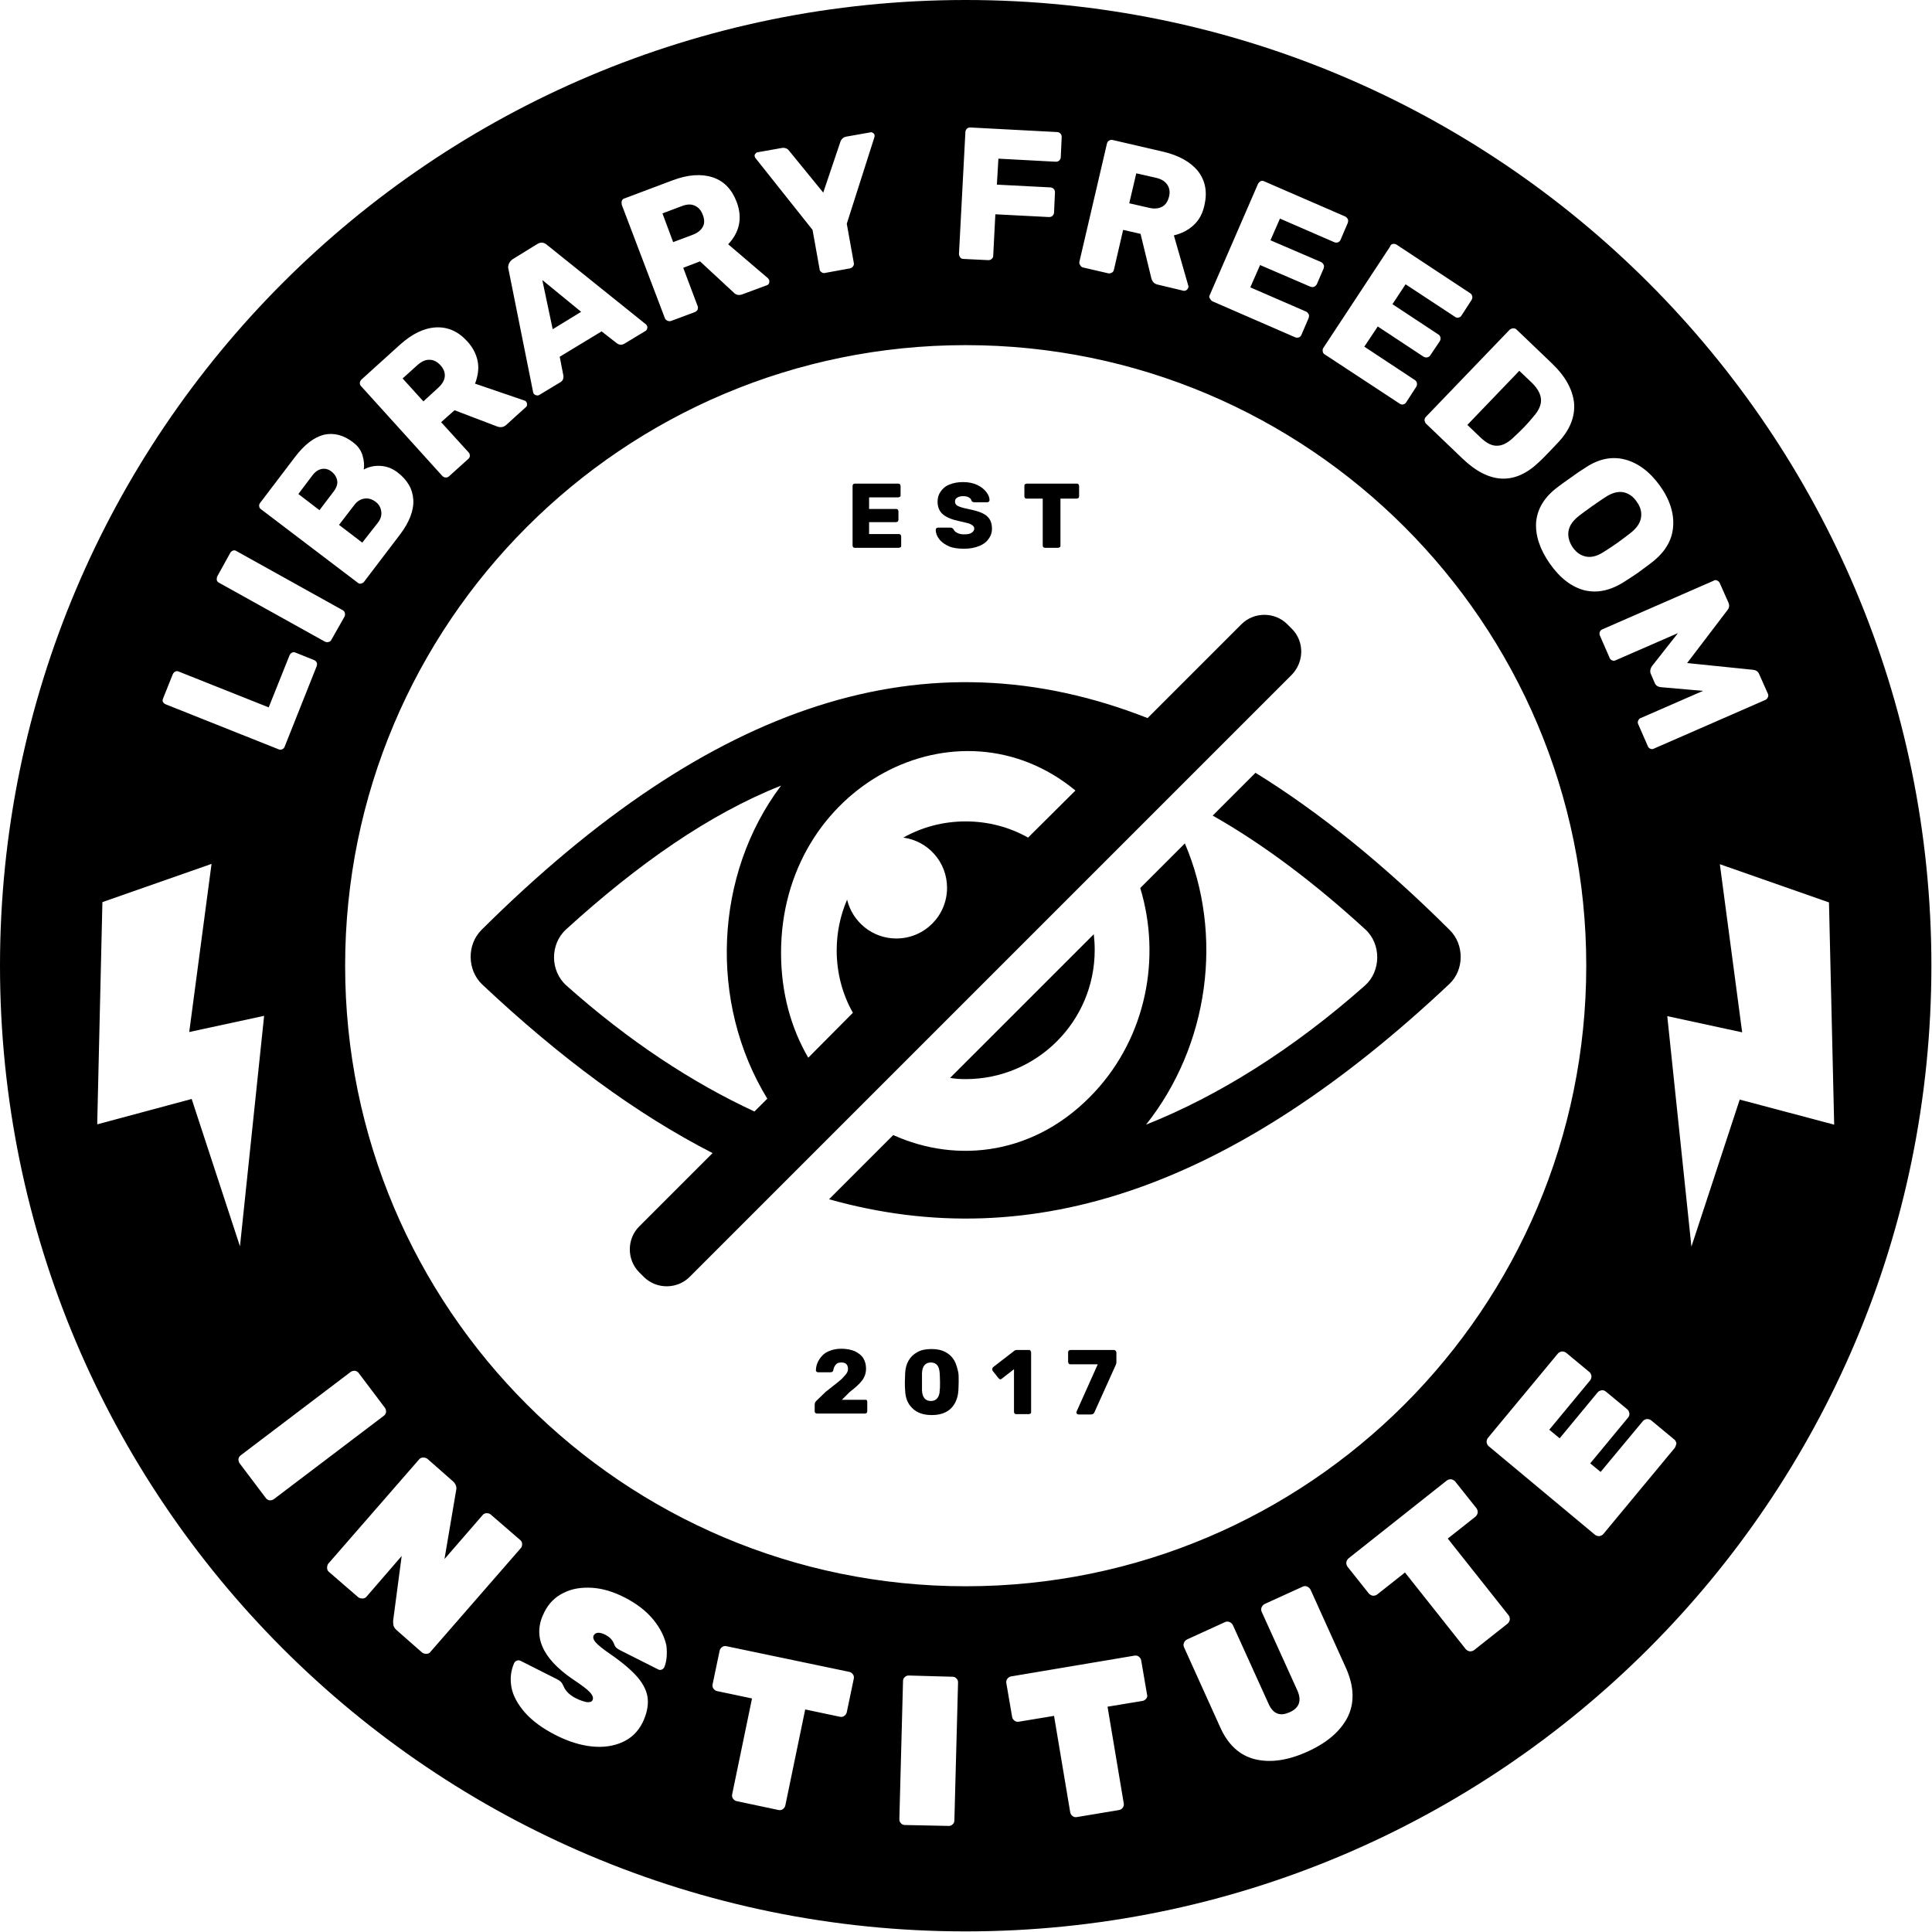 <?xml version="1.0" encoding="UTF-8"?>
<svg width="200px" height="200px" viewBox="0 0 200 200" version="1.1" xmlns="http://www.w3.org/2000/svg" xmlns:xlink="http://www.w3.org/1999/xlink">
    <!-- Generator: Sketch 48.1 (47250) - http://www.bohemiancoding.com/sketch -->
    <title>LFI Logo- Black</title>
    <desc>Created with Sketch.</desc>
    <defs></defs>
    <g id="LFI-Logo-Options" stroke="none" stroke-width="1" fill="none" fill-rule="evenodd" transform="translate(-44, -143)">
        <g id="LFI-Logo--Black" transform="translate(44, 143)" fill="#000000" fill-rule="nonzero">
            <path d="M34.557,50.854 C34.842,50.475 34.968,50.095 34.905,49.747 C34.842,49.399 34.652,49.082 34.335,48.829 C34.019,48.576 33.671,48.481 33.323,48.544 C32.975,48.608 32.658,48.797 32.342,49.209 L30.886,51.139 L33.07,52.816 L34.557,50.854 Z" id="Shape"></path>
            <path d="M39.114,54.114 C39.43,53.703 39.525,53.323 39.462,52.911 C39.399,52.5 39.209,52.184 38.861,51.93 C38.513,51.677 38.133,51.551 37.722,51.614 C37.31,51.677 36.962,51.899 36.677,52.278 L35.095,54.335 L37.5,56.171 L39.114,54.114 Z" id="Shape"></path>
            <path d="M45.38,40.127 C45.791,39.747 46.013,39.367 46.044,38.956 C46.076,38.544 45.918,38.165 45.601,37.816 C45.285,37.468 44.905,37.247 44.494,37.247 C44.082,37.215 43.671,37.405 43.259,37.753 L41.677,39.177 L43.829,41.551 L45.38,40.127 Z" id="Shape"></path>
            <path d="M120.316,21.392 C120.665,21.203 120.886,20.854 121.013,20.38 C121.139,19.905 121.076,19.494 120.854,19.146 C120.633,18.797 120.253,18.544 119.715,18.418 L117.627,17.943 L116.899,21.044 L118.987,21.519 C119.525,21.646 119.968,21.582 120.316,21.392 Z" id="Shape"></path>
            <polygon id="Shape" points="60.158 32.278 56.139 28.987 57.215 34.082"></polygon>
            <path d="M71.709,24.304 C72.215,24.114 72.563,23.829 72.753,23.481 C72.943,23.133 72.943,22.722 72.753,22.247 C72.595,21.804 72.31,21.456 71.93,21.297 C71.551,21.108 71.108,21.139 70.601,21.329 L68.576,22.089 L69.684,25.063 L71.709,24.304 Z" id="Shape"></path>
            <path d="M155,46.139 C155.538,46.139 156.139,45.823 156.741,45.222 C157.025,44.968 157.373,44.62 157.785,44.209 C158.196,43.766 158.513,43.418 158.734,43.133 C159.272,42.532 159.557,41.93 159.525,41.361 C159.494,40.791 159.177,40.222 158.608,39.652 L157.278,38.386 L151.899,43.987 L153.291,45.316 C153.892,45.886 154.462,46.171 155,46.139 Z" id="Shape"></path>
            <path d="M162.816,56.677 C163.196,57.215 163.671,57.532 164.241,57.627 C164.81,57.722 165.443,57.532 166.139,57.057 C166.772,56.646 167.215,56.361 167.468,56.171 C167.722,55.981 168.165,55.665 168.734,55.222 C169.399,54.715 169.778,54.177 169.873,53.608 C169.968,53.038 169.842,52.5 169.43,51.93 C169.051,51.361 168.544,51.044 168.006,50.949 C167.437,50.854 166.804,51.044 166.108,51.519 C165.791,51.709 165.38,52.025 164.81,52.405 C164.241,52.816 163.797,53.133 163.513,53.354 C162.848,53.861 162.468,54.399 162.373,54.968 C162.278,55.538 162.437,56.108 162.816,56.677 Z" id="Shape"></path>
            <path d="M99.968,111.709 C107.342,111.709 113.323,105.728 113.323,98.354 C113.323,97.785 113.291,97.247 113.228,96.709 L98.354,111.582 C98.861,111.677 99.399,111.709 99.968,111.709 Z" id="Shape"></path>
            <path d="M133.734,65.095 L133.259,64.62 C131.962,63.323 129.81,63.323 128.513,64.62 L118.797,74.335 C95.918,65.348 73.608,72.658 49.842,96.266 C48.323,97.785 48.354,100.411 49.905,101.899 C58.006,109.525 65.918,115.348 73.766,119.367 L66.171,126.962 C64.873,128.259 64.873,130.411 66.171,131.709 L66.646,132.184 C67.943,133.481 70.095,133.481 71.392,132.184 L133.703,69.873 C135.032,68.513 135.032,66.392 133.734,65.095 Z M79.43,113.734 L78.101,115.063 C71.677,112.089 65.063,107.753 58.639,102.025 C56.93,100.506 56.93,97.722 58.608,96.203 C66.013,89.462 73.418,84.272 80.854,81.329 C73.924,90.538 73.354,103.797 79.43,113.734 Z M106.424,86.709 C104.525,85.633 102.31,85.032 99.968,85.032 C97.627,85.032 95.411,85.633 93.513,86.709 C96.076,87.057 98.038,89.241 98.038,91.899 C98.038,94.81 95.696,97.152 92.785,97.152 C90.316,97.152 88.259,95.443 87.69,93.133 C86.994,94.747 86.614,96.519 86.614,98.386 C86.614,100.728 87.215,102.943 88.291,104.842 L83.671,109.494 C81.899,106.456 80.854,102.785 80.854,98.639 C80.854,81.329 99.177,71.804 111.329,81.835 L106.424,86.709 Z" id="Shape"></path>
            <path d="M150.063,96.266 C143.259,89.494 136.582,84.082 129.968,80 L125.538,84.43 C130.791,87.405 136.076,91.392 141.329,96.203 C143.006,97.722 142.975,100.538 141.297,102.025 C133.797,108.671 126.044,113.481 118.639,116.424 C125.19,108.165 126.677,96.741 122.658,87.31 L118.038,91.93 C120.222,99.114 118.671,107.278 113.323,113.038 C107.278,119.557 99.114,120.506 92.468,117.5 L85.823,124.146 C107.057,130.127 127.911,122.69 150.032,101.867 C151.582,100.411 151.614,97.785 150.063,96.266 Z" id="Shape"></path>
            <path d="M99.968,0 C44.747,0 0,44.747 0,99.968 C0,155.19 44.747,199.937 99.968,199.937 C155.19,199.937 199.937,155.19 199.937,99.968 C199.937,44.747 155.19,0 99.968,0 Z M177.753,60.095 C177.88,60.158 177.975,60.222 178.038,60.38 L178.924,62.373 C179.051,62.658 179.019,62.943 178.797,63.196 L174.652,68.639 L181.456,69.335 C181.772,69.367 181.994,69.494 182.12,69.81 L183.006,71.804 C183.07,71.93 183.07,72.057 183.006,72.184 C182.943,72.31 182.88,72.405 182.722,72.468 L171.203,77.5 C171.076,77.563 170.949,77.563 170.823,77.5 C170.696,77.437 170.601,77.342 170.57,77.215 L169.589,74.968 C169.525,74.842 169.525,74.715 169.589,74.589 C169.652,74.462 169.715,74.367 169.842,74.335 L176.297,71.519 L171.962,71.139 C171.614,71.108 171.392,70.949 171.297,70.696 L170.886,69.747 C170.791,69.525 170.823,69.241 171.013,68.956 L173.703,65.538 L167.247,68.354 C167.12,68.418 166.994,68.418 166.867,68.354 C166.741,68.291 166.646,68.196 166.614,68.07 L165.633,65.823 C165.57,65.696 165.57,65.57 165.601,65.443 C165.633,65.316 165.728,65.222 165.854,65.158 L177.373,60.127 C177.5,60.032 177.627,60.032 177.753,60.095 Z M168.196,47.563 C169.557,47.911 170.791,48.829 171.835,50.285 C172.88,51.741 173.323,53.196 173.196,54.589 C173.07,56.013 172.31,57.215 170.949,58.259 C170.348,58.703 169.905,59.051 169.589,59.272 C169.272,59.494 168.797,59.81 168.196,60.19 C166.741,61.139 165.348,61.424 164.019,61.108 C162.69,60.759 161.487,59.842 160.443,58.354 C159.399,56.867 158.924,55.411 159.019,54.051 C159.146,52.658 159.873,51.456 161.266,50.411 C161.551,50.19 161.994,49.873 162.627,49.43 C163.228,48.987 163.703,48.671 164.019,48.481 C165.443,47.5 166.835,47.215 168.196,47.563 Z M156.646,33.987 C156.772,33.987 156.899,34.019 156.994,34.114 L160.665,37.627 C162.057,38.956 162.785,40.316 162.943,41.677 C163.07,43.07 162.563,44.399 161.424,45.665 C161.171,45.949 160.823,46.297 160.411,46.741 C159.968,47.184 159.652,47.532 159.367,47.785 C156.835,50.253 154.146,50.127 151.361,47.437 L147.627,43.861 C147.532,43.766 147.5,43.671 147.468,43.513 C147.468,43.386 147.5,43.259 147.595,43.165 L156.297,34.114 C156.392,34.051 156.519,33.987 156.646,33.987 Z M144.177,25.253 C144.304,25.222 144.43,25.253 144.557,25.316 L152.184,30.348 C152.31,30.411 152.373,30.538 152.405,30.665 C152.437,30.791 152.405,30.918 152.342,31.044 L151.297,32.658 C151.234,32.785 151.108,32.848 150.981,32.88 C150.854,32.911 150.728,32.88 150.601,32.785 L145.506,29.43 L144.146,31.487 L148.892,34.62 C149.019,34.684 149.082,34.81 149.114,34.937 C149.146,35.063 149.114,35.19 149.051,35.316 L148.07,36.772 C148.006,36.899 147.88,36.962 147.753,36.994 C147.627,37.025 147.5,36.994 147.373,36.93 L142.627,33.797 L141.234,35.886 L146.456,39.335 C146.582,39.399 146.646,39.525 146.677,39.652 C146.709,39.778 146.677,39.905 146.614,40.032 L145.57,41.646 C145.506,41.772 145.38,41.835 145.253,41.867 C145.127,41.899 145,41.867 144.873,41.772 L137.12,36.677 C137.025,36.614 136.93,36.519 136.93,36.361 C136.899,36.234 136.93,36.108 136.994,36.013 L143.892,25.538 C143.956,25.348 144.051,25.285 144.177,25.253 Z M125.222,30.57 L130.222,19.051 C130.285,18.924 130.38,18.829 130.475,18.766 C130.601,18.703 130.728,18.703 130.854,18.766 L139.241,22.405 C139.367,22.468 139.462,22.563 139.525,22.69 C139.589,22.816 139.557,22.943 139.525,23.07 L138.766,24.842 C138.703,24.968 138.608,25.063 138.481,25.095 C138.354,25.127 138.228,25.127 138.101,25.063 L132.5,22.627 L131.519,24.873 L136.741,27.12 C136.867,27.184 136.962,27.278 137.025,27.405 C137.089,27.532 137.057,27.658 137.025,27.785 L136.329,29.399 C136.266,29.525 136.171,29.62 136.044,29.684 C135.918,29.747 135.791,29.715 135.665,29.684 L130.443,27.437 L129.43,29.747 L135.19,32.247 C135.316,32.31 135.411,32.405 135.475,32.532 C135.538,32.658 135.506,32.785 135.475,32.911 L134.715,34.684 C134.652,34.81 134.557,34.905 134.43,34.937 C134.304,34.968 134.177,34.968 134.051,34.905 L125.538,31.203 C125.411,31.139 125.348,31.076 125.285,30.949 C125.158,30.791 125.158,30.696 125.222,30.57 Z M111.741,27.089 L114.589,14.873 C114.62,14.747 114.684,14.62 114.81,14.557 C114.905,14.494 115.032,14.462 115.19,14.494 L120.38,15.696 C122.025,16.076 123.259,16.772 124.019,17.722 C124.778,18.703 125,19.873 124.684,21.234 C124.494,22.12 124.114,22.816 123.544,23.323 C123.006,23.829 122.31,24.177 121.519,24.367 L123.006,29.557 C123.038,29.652 123.038,29.715 123.006,29.778 C122.975,29.873 122.911,29.968 122.816,30.032 C122.722,30.095 122.627,30.127 122.5,30.095 L119.842,29.462 C119.462,29.367 119.272,29.146 119.177,28.766 L118.07,24.209 L116.266,23.797 L115.316,27.911 C115.285,28.038 115.222,28.165 115.095,28.228 C114.968,28.291 114.842,28.323 114.715,28.291 L112.12,27.69 C111.994,27.658 111.899,27.595 111.835,27.468 C111.741,27.342 111.709,27.215 111.741,27.089 Z M99.937,13.671 C99.937,13.544 100,13.418 100.095,13.323 C100.19,13.228 100.316,13.196 100.443,13.196 L109.43,13.671 C109.557,13.671 109.684,13.734 109.778,13.829 C109.873,13.924 109.905,14.051 109.905,14.209 L109.81,16.266 C109.81,16.392 109.747,16.519 109.652,16.614 C109.557,16.709 109.43,16.741 109.272,16.741 L103.354,16.424 L103.196,19.114 L108.734,19.399 C108.861,19.399 108.987,19.462 109.082,19.557 C109.177,19.652 109.209,19.778 109.209,19.937 L109.114,21.994 C109.114,22.12 109.051,22.247 108.956,22.342 C108.861,22.437 108.734,22.468 108.576,22.468 L103.038,22.184 L102.816,26.487 C102.816,26.614 102.753,26.741 102.658,26.804 C102.563,26.899 102.437,26.93 102.31,26.93 L99.715,26.804 C99.589,26.804 99.462,26.741 99.399,26.646 C99.335,26.551 99.272,26.424 99.272,26.297 L99.937,13.671 Z M78.196,15.918 C78.259,15.823 78.354,15.759 78.449,15.759 L80.949,15.316 C81.139,15.285 81.266,15.316 81.424,15.38 C81.551,15.443 81.646,15.538 81.709,15.633 L85.222,19.937 L86.994,14.684 C87.025,14.589 87.089,14.462 87.184,14.367 C87.278,14.272 87.405,14.177 87.595,14.146 L90.095,13.703 C90.19,13.671 90.285,13.703 90.38,13.766 C90.475,13.829 90.538,13.924 90.538,14.019 C90.538,14.082 90.538,14.177 90.506,14.241 L87.658,23.165 L88.386,27.215 C88.418,27.342 88.386,27.468 88.291,27.595 C88.228,27.69 88.101,27.753 87.975,27.785 L85.38,28.259 C85.253,28.291 85.127,28.259 85.032,28.165 C84.905,28.101 84.842,27.975 84.842,27.848 L84.114,23.797 L78.228,16.392 C78.165,16.329 78.133,16.266 78.133,16.203 C78.101,16.139 78.101,16.013 78.196,15.918 Z M64.367,20.791 C64.43,20.665 64.494,20.57 64.652,20.538 L69.62,18.671 C71.203,18.07 72.595,17.975 73.766,18.354 C74.937,18.734 75.759,19.589 76.266,20.918 C76.582,21.772 76.646,22.563 76.487,23.291 C76.329,24.019 75.949,24.684 75.38,25.285 L79.494,28.797 C79.557,28.861 79.589,28.924 79.62,28.987 C79.652,29.082 79.652,29.177 79.62,29.304 C79.589,29.399 79.494,29.494 79.399,29.525 L76.835,30.475 C76.487,30.601 76.171,30.538 75.918,30.253 L72.468,27.057 L70.728,27.722 L72.215,31.677 C72.278,31.804 72.247,31.93 72.215,32.057 C72.152,32.184 72.057,32.247 71.93,32.31 L69.462,33.228 C69.335,33.259 69.209,33.259 69.082,33.196 C68.956,33.133 68.861,33.038 68.829,32.943 L64.367,21.203 C64.335,21.044 64.335,20.918 64.367,20.791 Z M53.07,26.835 L55.633,25.253 C55.949,25.063 56.266,25.063 56.582,25.316 L66.867,33.576 C66.899,33.608 66.93,33.639 66.962,33.703 C67.025,33.797 67.025,33.892 66.994,34.019 C66.962,34.146 66.899,34.209 66.804,34.272 L64.652,35.57 C64.399,35.728 64.114,35.728 63.861,35.538 L62.278,34.304 L57.943,36.93 L58.323,38.892 C58.354,39.209 58.259,39.43 57.975,39.589 L55.823,40.886 C55.728,40.949 55.633,40.949 55.506,40.918 C55.38,40.886 55.316,40.823 55.253,40.759 C55.222,40.696 55.19,40.633 55.19,40.601 L52.595,27.658 C52.627,27.342 52.753,27.057 53.07,26.835 Z M37.437,39.272 L41.392,35.696 C42.658,34.557 43.892,33.956 45.127,33.892 C46.361,33.829 47.437,34.304 48.386,35.348 C48.987,36.013 49.335,36.741 49.462,37.468 C49.589,38.196 49.462,38.956 49.177,39.715 L54.272,41.456 C54.367,41.487 54.43,41.519 54.462,41.582 C54.525,41.646 54.557,41.741 54.557,41.867 C54.557,41.994 54.525,42.089 54.43,42.152 L52.405,43.987 C52.12,44.241 51.804,44.272 51.456,44.146 L47.057,42.468 L45.665,43.703 L48.513,46.835 C48.608,46.93 48.639,47.057 48.639,47.184 C48.639,47.31 48.576,47.437 48.449,47.532 L46.487,49.304 C46.392,49.399 46.266,49.43 46.139,49.43 C46.013,49.43 45.886,49.367 45.791,49.272 L37.373,39.968 C37.278,39.873 37.247,39.747 37.247,39.62 C37.278,39.462 37.342,39.367 37.437,39.272 Z M26.93,52.057 L30.538,47.31 C31.519,46.013 32.532,45.253 33.544,45 C34.557,44.778 35.57,45.032 36.551,45.791 C37.057,46.171 37.373,46.614 37.532,47.152 C37.69,47.69 37.722,48.165 37.658,48.608 C38.165,48.323 38.734,48.196 39.367,48.228 C40,48.259 40.601,48.481 41.139,48.892 C42.184,49.684 42.722,50.633 42.785,51.741 C42.848,52.848 42.373,54.051 41.424,55.316 L37.69,60.222 C37.627,60.316 37.5,60.38 37.373,60.411 C37.247,60.443 37.12,60.411 37.025,60.316 L27.025,52.722 C26.899,52.627 26.835,52.532 26.835,52.405 C26.804,52.31 26.835,52.184 26.93,52.057 Z M22.5,59.652 L23.829,57.247 C23.892,57.12 23.987,57.057 24.114,56.994 C24.241,56.962 24.367,56.962 24.494,57.057 L35.475,63.165 C35.601,63.228 35.665,63.323 35.696,63.449 C35.728,63.576 35.728,63.703 35.665,63.829 L34.304,66.234 C34.241,66.361 34.146,66.424 34.019,66.456 C33.892,66.487 33.766,66.487 33.639,66.424 L22.658,60.316 C22.532,60.253 22.468,60.158 22.437,60.032 C22.437,59.905 22.437,59.778 22.5,59.652 Z M16.867,72.342 L17.88,69.81 C17.943,69.684 18.006,69.589 18.133,69.525 C18.259,69.462 18.386,69.462 18.513,69.525 L27.816,73.228 L29.968,67.848 C30.032,67.722 30.095,67.627 30.222,67.563 C30.348,67.5 30.475,67.5 30.601,67.563 L32.5,68.323 C32.627,68.386 32.722,68.449 32.785,68.576 C32.848,68.703 32.816,68.829 32.785,68.956 L29.462,77.31 C29.399,77.437 29.335,77.532 29.209,77.563 C29.082,77.627 28.956,77.627 28.829,77.563 L17.152,72.911 C17.025,72.848 16.93,72.785 16.867,72.658 C16.804,72.532 16.835,72.468 16.867,72.342 Z M10.063,116.392 L10.601,93.386 L21.899,89.43 L19.589,106.835 L27.342,105.158 L24.842,129.019 L19.842,113.766 L10.063,116.392 Z M28.354,155.19 C28.228,155.285 28.07,155.316 27.911,155.316 C27.753,155.285 27.627,155.222 27.532,155.095 L24.81,151.487 C24.715,151.361 24.684,151.203 24.684,151.044 C24.715,150.886 24.778,150.759 24.905,150.665 L36.297,142.025 C36.424,141.93 36.582,141.899 36.741,141.899 C36.899,141.93 37.025,141.994 37.12,142.12 L39.842,145.728 C39.937,145.854 39.968,146.013 39.968,146.171 C39.937,146.329 39.873,146.456 39.747,146.551 L28.354,155.19 Z M44.146,171.203 C43.987,171.203 43.829,171.171 43.703,171.076 L41.076,168.766 C40.886,168.608 40.791,168.449 40.728,168.259 C40.696,168.101 40.696,167.943 40.696,167.785 L41.582,161.076 L37.943,165.285 C37.848,165.411 37.69,165.475 37.532,165.475 C37.373,165.475 37.215,165.443 37.089,165.348 L34.051,162.722 C33.924,162.627 33.861,162.468 33.861,162.31 C33.861,162.152 33.892,161.994 33.987,161.867 L43.386,151.076 C43.481,150.949 43.639,150.886 43.797,150.886 C43.956,150.886 44.114,150.918 44.241,151.013 L46.867,153.323 C47.184,153.608 47.31,153.924 47.215,154.304 L46.013,161.392 L49.968,156.835 C50.063,156.709 50.222,156.646 50.38,156.646 C50.538,156.646 50.696,156.677 50.823,156.804 L53.861,159.43 C53.987,159.525 54.051,159.684 54.051,159.842 C54.051,160 54.019,160.158 53.892,160.285 L44.494,171.076 C44.43,171.139 44.304,171.203 44.146,171.203 Z M68.766,172.595 C68.703,172.722 68.608,172.785 68.481,172.848 C68.354,172.88 68.228,172.88 68.133,172.816 L64.177,170.823 C63.987,170.728 63.861,170.633 63.766,170.538 C63.671,170.443 63.608,170.285 63.544,170.127 C63.386,169.747 63.101,169.462 62.69,169.241 C62.057,168.924 61.646,168.956 61.456,169.304 C61.361,169.494 61.424,169.747 61.677,170.032 C61.93,170.316 62.437,170.728 63.228,171.266 C64.462,172.12 65.38,172.911 66.013,173.639 C66.646,174.399 66.994,175.127 67.057,175.886 C67.12,176.646 66.93,177.468 66.519,178.323 C66.044,179.272 65.348,179.937 64.43,180.348 C63.513,180.759 62.437,180.918 61.266,180.791 C60.063,180.665 58.861,180.285 57.595,179.652 C56.203,178.956 55.127,178.165 54.335,177.278 C53.576,176.392 53.101,175.538 52.943,174.652 C52.785,173.766 52.88,172.943 53.228,172.152 C53.291,172.025 53.386,171.962 53.513,171.899 C53.639,171.867 53.766,171.867 53.892,171.93 L57.658,173.829 C57.848,173.924 57.975,174.019 58.07,174.114 C58.165,174.209 58.259,174.367 58.354,174.589 C58.576,175.095 58.987,175.475 59.589,175.791 C60.032,176.013 60.411,176.139 60.728,176.203 C61.044,176.234 61.266,176.171 61.329,176.013 C61.456,175.791 61.361,175.506 61.076,175.19 C60.791,174.873 60.19,174.43 59.241,173.797 C56.076,171.614 55.095,169.304 56.361,166.867 C56.804,165.981 57.468,165.316 58.323,164.905 C59.177,164.462 60.158,164.304 61.266,164.367 C62.373,164.43 63.513,164.778 64.684,165.38 C65.918,166.013 66.899,166.772 67.627,167.658 C68.354,168.544 68.797,169.462 68.987,170.348 C69.082,171.234 69.019,171.994 68.766,172.595 Z M88.386,173.766 L87.658,177.247 C87.627,177.405 87.532,177.532 87.405,177.627 C87.278,177.722 87.12,177.753 86.962,177.722 L83.354,176.962 L81.297,186.899 C81.266,187.057 81.171,187.184 81.044,187.278 C80.918,187.373 80.759,187.405 80.601,187.373 L76.266,186.456 C76.108,186.424 75.981,186.329 75.886,186.203 C75.791,186.076 75.759,185.918 75.791,185.759 L77.848,175.823 L74.241,175.063 C74.082,175.032 73.956,174.937 73.861,174.81 C73.766,174.684 73.734,174.525 73.766,174.367 L74.494,170.886 C74.525,170.728 74.62,170.601 74.747,170.506 C74.873,170.411 75.032,170.38 75.19,170.411 L87.911,173.07 C88.07,173.101 88.196,173.196 88.291,173.323 C88.386,173.449 88.418,173.608 88.386,173.766 Z M98.797,188.449 C98.797,188.608 98.734,188.766 98.608,188.861 C98.481,188.987 98.354,189.019 98.196,189.019 L93.671,188.924 C93.513,188.924 93.354,188.861 93.259,188.734 C93.133,188.608 93.101,188.481 93.101,188.323 L93.481,174.019 C93.481,173.861 93.544,173.703 93.671,173.608 C93.797,173.481 93.924,173.449 94.082,173.449 L98.608,173.576 C98.766,173.576 98.924,173.639 99.019,173.766 C99.146,173.892 99.177,174.019 99.177,174.177 L98.797,188.449 Z M99.968,164.209 C64.494,164.209 35.728,135.443 35.728,99.968 C35.728,64.494 64.494,35.728 99.968,35.728 C135.443,35.728 164.209,64.494 164.209,99.968 C164.209,135.443 135.443,164.209 99.968,164.209 Z M118.671,175.823 C118.576,175.949 118.449,176.044 118.291,176.076 L114.652,176.677 L116.329,186.677 C116.361,186.835 116.329,186.994 116.234,187.12 C116.139,187.247 116.013,187.342 115.854,187.373 L111.487,188.101 C111.329,188.133 111.171,188.101 111.044,188.006 C110.918,187.911 110.823,187.785 110.791,187.627 L109.114,177.627 L105.475,178.228 C105.316,178.259 105.158,178.228 105.032,178.133 C104.905,178.038 104.81,177.911 104.778,177.753 L104.177,174.241 C104.146,174.082 104.177,173.924 104.272,173.797 C104.367,173.671 104.494,173.576 104.652,173.544 L117.437,171.392 C117.595,171.361 117.753,171.392 117.88,171.487 C118.006,171.582 118.101,171.709 118.133,171.867 L118.734,175.38 C118.797,175.538 118.766,175.696 118.671,175.823 Z M139.494,177.785 C138.734,179.241 137.373,180.411 135.348,181.329 C133.323,182.247 131.519,182.5 129.937,182.12 C128.354,181.741 127.12,180.633 126.297,178.766 L122.563,170.506 C122.5,170.348 122.5,170.222 122.563,170.063 C122.627,169.905 122.722,169.81 122.88,169.715 L126.835,167.911 C126.994,167.848 127.12,167.848 127.278,167.911 C127.437,167.975 127.532,168.07 127.627,168.228 L131.329,176.392 C131.551,176.899 131.867,177.247 132.215,177.373 C132.595,177.532 133.006,177.468 133.513,177.247 C134.019,177.025 134.335,176.709 134.462,176.329 C134.589,175.949 134.525,175.506 134.304,175 L130.601,166.835 C130.538,166.677 130.538,166.551 130.601,166.392 C130.665,166.234 130.759,166.139 130.918,166.044 L134.873,164.241 C135.032,164.177 135.158,164.177 135.316,164.241 C135.475,164.304 135.57,164.399 135.665,164.557 L139.399,172.816 C140.19,174.684 140.222,176.329 139.494,177.785 Z M156.297,167.658 C156.266,167.816 156.203,167.943 156.076,168.07 L152.595,170.823 C152.468,170.918 152.31,170.949 152.152,170.949 C151.994,170.918 151.867,170.854 151.741,170.728 L145.443,162.785 L142.563,165.063 C142.437,165.158 142.278,165.19 142.12,165.19 C141.962,165.158 141.835,165.095 141.709,164.968 L139.494,162.184 C139.399,162.057 139.367,161.899 139.367,161.741 C139.399,161.582 139.462,161.456 139.589,161.329 L149.778,153.259 C149.905,153.165 150.063,153.133 150.222,153.133 C150.38,153.165 150.506,153.228 150.633,153.354 L152.848,156.139 C152.943,156.266 152.975,156.424 152.975,156.582 C152.943,156.741 152.88,156.867 152.753,156.994 L149.873,159.272 L156.171,167.215 C156.266,167.342 156.297,167.468 156.297,167.658 Z M173.354,149.905 L165.981,158.797 C165.886,158.924 165.728,158.987 165.57,159.019 C165.411,159.019 165.253,158.987 165.127,158.892 L154.114,149.715 C153.987,149.62 153.924,149.462 153.892,149.304 C153.892,149.146 153.924,148.987 154.019,148.861 L161.266,140.127 C161.361,140 161.519,139.937 161.677,139.905 C161.835,139.905 161.994,139.937 162.12,140.032 L164.525,142.025 C164.652,142.12 164.715,142.278 164.747,142.437 C164.747,142.595 164.715,142.753 164.62,142.88 L160.38,148.006 L161.456,148.892 L165.38,144.146 C165.475,144.019 165.633,143.956 165.791,143.924 C165.949,143.892 166.108,143.956 166.234,144.051 L168.449,145.886 C168.576,145.981 168.639,146.139 168.671,146.297 C168.703,146.456 168.639,146.614 168.544,146.741 L164.62,151.487 L165.696,152.373 L170.063,147.12 C170.158,146.994 170.316,146.93 170.475,146.899 C170.633,146.899 170.791,146.93 170.918,147.025 L173.323,149.019 C173.449,149.114 173.513,149.272 173.544,149.43 C173.481,149.652 173.449,149.778 173.354,149.905 Z M175.095,129.051 L172.595,105.19 L180.348,106.867 L178.038,89.462 L189.335,93.418 L189.873,116.424 L180.095,113.829 L175.095,129.051 Z" id="Shape"></path>
            <path d="M89.557,144.905 L87.152,144.905 L87.943,144.114 C88.513,143.671 88.956,143.291 89.241,142.911 C89.525,142.532 89.652,142.12 89.652,141.677 C89.652,141.266 89.557,140.918 89.367,140.601 C89.177,140.285 88.861,140.063 88.481,139.873 C88.101,139.715 87.627,139.62 87.089,139.62 C86.582,139.62 86.139,139.715 85.728,139.905 C85.316,140.095 85.032,140.38 84.81,140.728 C84.589,141.076 84.462,141.456 84.462,141.867 C84.462,141.93 84.494,141.962 84.525,141.994 C84.557,142.025 84.62,142.057 84.684,142.057 L85.949,142.057 C86.139,142.057 86.234,141.994 86.266,141.835 C86.297,141.614 86.392,141.424 86.519,141.266 C86.646,141.108 86.835,141.044 87.089,141.044 C87.563,141.044 87.785,141.266 87.785,141.741 C87.785,141.93 87.69,142.12 87.532,142.31 C87.373,142.5 87.152,142.753 86.835,143.006 C86.519,143.259 86.076,143.608 85.475,144.082 L84.589,144.937 C84.43,145.063 84.335,145.222 84.335,145.411 L84.335,146.108 C84.335,146.171 84.367,146.234 84.399,146.266 C84.43,146.297 84.494,146.329 84.557,146.329 L89.557,146.329 C89.62,146.329 89.684,146.297 89.715,146.266 C89.747,146.203 89.778,146.171 89.778,146.108 L89.778,145.095 C89.778,145.032 89.747,144.968 89.715,144.937 C89.684,144.905 89.62,144.905 89.557,144.905 Z" id="Shape"></path>
            <path d="M98.797,140.854 C98.576,140.475 98.291,140.19 97.88,139.968 C97.468,139.747 96.994,139.652 96.424,139.652 C95.854,139.652 95.348,139.747 94.968,139.968 C94.557,140.19 94.272,140.475 94.051,140.854 C93.829,141.234 93.734,141.646 93.703,142.12 C93.703,142.468 93.671,142.785 93.671,143.07 C93.671,143.354 93.671,143.639 93.703,143.987 C93.734,144.747 93.987,145.348 94.462,145.791 C94.905,146.234 95.57,146.487 96.456,146.487 C97.342,146.487 98.006,146.234 98.449,145.791 C98.892,145.348 99.146,144.747 99.209,143.987 C99.209,143.829 99.241,143.513 99.241,143.07 C99.241,142.627 99.241,142.31 99.209,142.12 C99.114,141.646 98.987,141.203 98.797,140.854 Z M97.278,143.924 C97.278,144.272 97.184,144.557 97.025,144.747 C96.867,144.937 96.646,145.032 96.361,145.032 C95.791,145.032 95.475,144.652 95.443,143.924 C95.443,143.734 95.443,143.449 95.443,143.038 C95.443,142.627 95.443,142.342 95.443,142.152 C95.475,141.424 95.791,141.044 96.361,141.044 C96.646,141.044 96.867,141.139 97.025,141.329 C97.184,141.519 97.247,141.804 97.278,142.152 C97.278,142.31 97.31,142.627 97.31,143.038 C97.31,143.449 97.31,143.766 97.278,143.924 Z" id="Shape"></path>
            <path d="M106.519,139.747 L105.253,139.747 C105.158,139.747 105.095,139.778 105.032,139.81 L102.816,141.519 C102.753,141.582 102.722,141.646 102.722,141.741 C102.722,141.804 102.722,141.835 102.753,141.899 L103.354,142.658 C103.418,142.722 103.481,142.785 103.544,142.785 C103.576,142.785 103.639,142.785 103.703,142.722 L104.968,141.741 L104.968,146.171 C104.968,146.234 105,146.297 105.032,146.329 C105.063,146.361 105.127,146.392 105.19,146.392 L106.487,146.392 C106.551,146.392 106.614,146.361 106.677,146.329 C106.741,146.297 106.741,146.234 106.741,146.171 L106.741,140 C106.741,139.937 106.709,139.873 106.677,139.842 C106.646,139.747 106.582,139.747 106.519,139.747 Z" id="Shape"></path>
            <path d="M115.316,139.747 L110.823,139.747 C110.759,139.747 110.696,139.778 110.633,139.81 C110.601,139.873 110.57,139.905 110.57,140 L110.57,140.981 C110.57,141.044 110.601,141.108 110.633,141.171 C110.665,141.203 110.728,141.234 110.823,141.234 L113.639,141.234 L111.456,146.108 C111.456,146.139 111.424,146.171 111.424,146.203 C111.424,146.266 111.456,146.297 111.487,146.361 C111.519,146.392 111.582,146.424 111.646,146.424 L112.943,146.424 C113.101,146.424 113.228,146.361 113.291,146.203 L115.475,141.361 C115.475,141.361 115.506,141.297 115.538,141.203 C115.57,141.108 115.57,141.013 115.57,140.918 L115.57,140.032 C115.57,139.968 115.538,139.905 115.506,139.842 C115.443,139.778 115.38,139.747 115.316,139.747 Z" id="Shape"></path>
            <path d="M88.481,56.709 L93.038,56.709 C93.101,56.709 93.165,56.677 93.228,56.646 C93.291,56.614 93.291,56.551 93.291,56.487 L93.291,55.538 C93.291,55.475 93.259,55.411 93.228,55.348 C93.196,55.316 93.133,55.285 93.038,55.285 L89.968,55.285 L89.968,54.051 L92.753,54.051 C92.816,54.051 92.88,54.019 92.943,53.987 C92.975,53.924 93.006,53.892 93.006,53.797 L93.006,52.943 C93.006,52.88 92.975,52.816 92.943,52.753 C92.88,52.69 92.848,52.69 92.753,52.69 L89.968,52.69 L89.968,51.487 L92.975,51.487 C93.038,51.487 93.101,51.456 93.165,51.424 C93.228,51.392 93.228,51.329 93.228,51.266 L93.228,50.316 C93.228,50.253 93.196,50.19 93.165,50.127 C93.133,50.095 93.07,50.063 92.975,50.063 L88.481,50.063 C88.418,50.063 88.354,50.095 88.323,50.127 C88.291,50.19 88.259,50.222 88.259,50.316 L88.259,56.487 C88.259,56.551 88.291,56.614 88.323,56.646 C88.386,56.709 88.418,56.709 88.481,56.709 Z" id="Shape"></path>
            <path d="M98.228,56.551 C98.671,56.741 99.177,56.804 99.81,56.804 C100.38,56.804 100.886,56.709 101.297,56.551 C101.741,56.392 102.089,56.139 102.31,55.823 C102.563,55.506 102.69,55.127 102.69,54.715 C102.69,54.335 102.595,53.987 102.437,53.734 C102.278,53.481 101.994,53.259 101.646,53.101 C101.297,52.943 100.823,52.816 100.222,52.69 C99.715,52.595 99.335,52.468 99.146,52.373 C98.956,52.278 98.861,52.12 98.861,51.93 C98.861,51.741 98.924,51.614 99.082,51.519 C99.241,51.424 99.43,51.361 99.684,51.361 C99.905,51.361 100.127,51.392 100.285,51.487 C100.443,51.582 100.538,51.677 100.57,51.835 C100.633,51.962 100.759,51.994 100.886,51.994 L102.215,51.994 C102.278,51.994 102.31,51.962 102.373,51.93 C102.405,51.899 102.437,51.835 102.437,51.772 C102.437,51.487 102.31,51.203 102.089,50.918 C101.867,50.633 101.551,50.38 101.139,50.19 C100.728,50 100.253,49.905 99.684,49.905 C99.146,49.905 98.671,50 98.291,50.158 C97.88,50.316 97.595,50.57 97.373,50.886 C97.152,51.203 97.057,51.551 97.057,51.93 C97.057,52.5 97.247,52.943 97.627,53.259 C98.006,53.576 98.576,53.797 99.335,53.956 C99.715,54.051 100.032,54.114 100.253,54.177 C100.475,54.241 100.601,54.335 100.696,54.399 C100.791,54.494 100.854,54.589 100.854,54.715 C100.854,54.905 100.759,55.032 100.57,55.158 C100.38,55.285 100.127,55.316 99.778,55.316 C99.494,55.316 99.241,55.253 99.082,55.158 C98.892,55.063 98.766,54.937 98.703,54.778 C98.639,54.715 98.608,54.684 98.544,54.652 C98.481,54.62 98.449,54.62 98.354,54.62 L97.089,54.62 C97.025,54.62 96.994,54.652 96.93,54.684 C96.899,54.715 96.867,54.778 96.867,54.842 C96.867,55.19 96.994,55.506 97.215,55.791 C97.468,56.139 97.816,56.361 98.228,56.551 Z" id="Shape"></path>
            <path d="M106.266,51.614 L107.943,51.614 L107.943,56.487 C107.943,56.551 107.975,56.614 108.006,56.646 C108.07,56.677 108.101,56.709 108.196,56.709 L109.525,56.709 C109.589,56.709 109.652,56.677 109.715,56.646 C109.778,56.614 109.778,56.551 109.778,56.487 L109.778,51.614 L111.456,51.614 C111.519,51.614 111.582,51.582 111.646,51.551 C111.677,51.519 111.709,51.456 111.709,51.392 L111.709,50.316 C111.709,50.253 111.677,50.19 111.646,50.127 C111.614,50.095 111.551,50.063 111.456,50.063 L106.297,50.063 C106.234,50.063 106.171,50.095 106.108,50.127 C106.044,50.19 106.044,50.222 106.044,50.316 L106.044,51.392 C106.044,51.456 106.076,51.519 106.108,51.551 C106.139,51.614 106.203,51.614 106.266,51.614 Z" id="Shape"></path>
        </g>
    </g>
</svg>